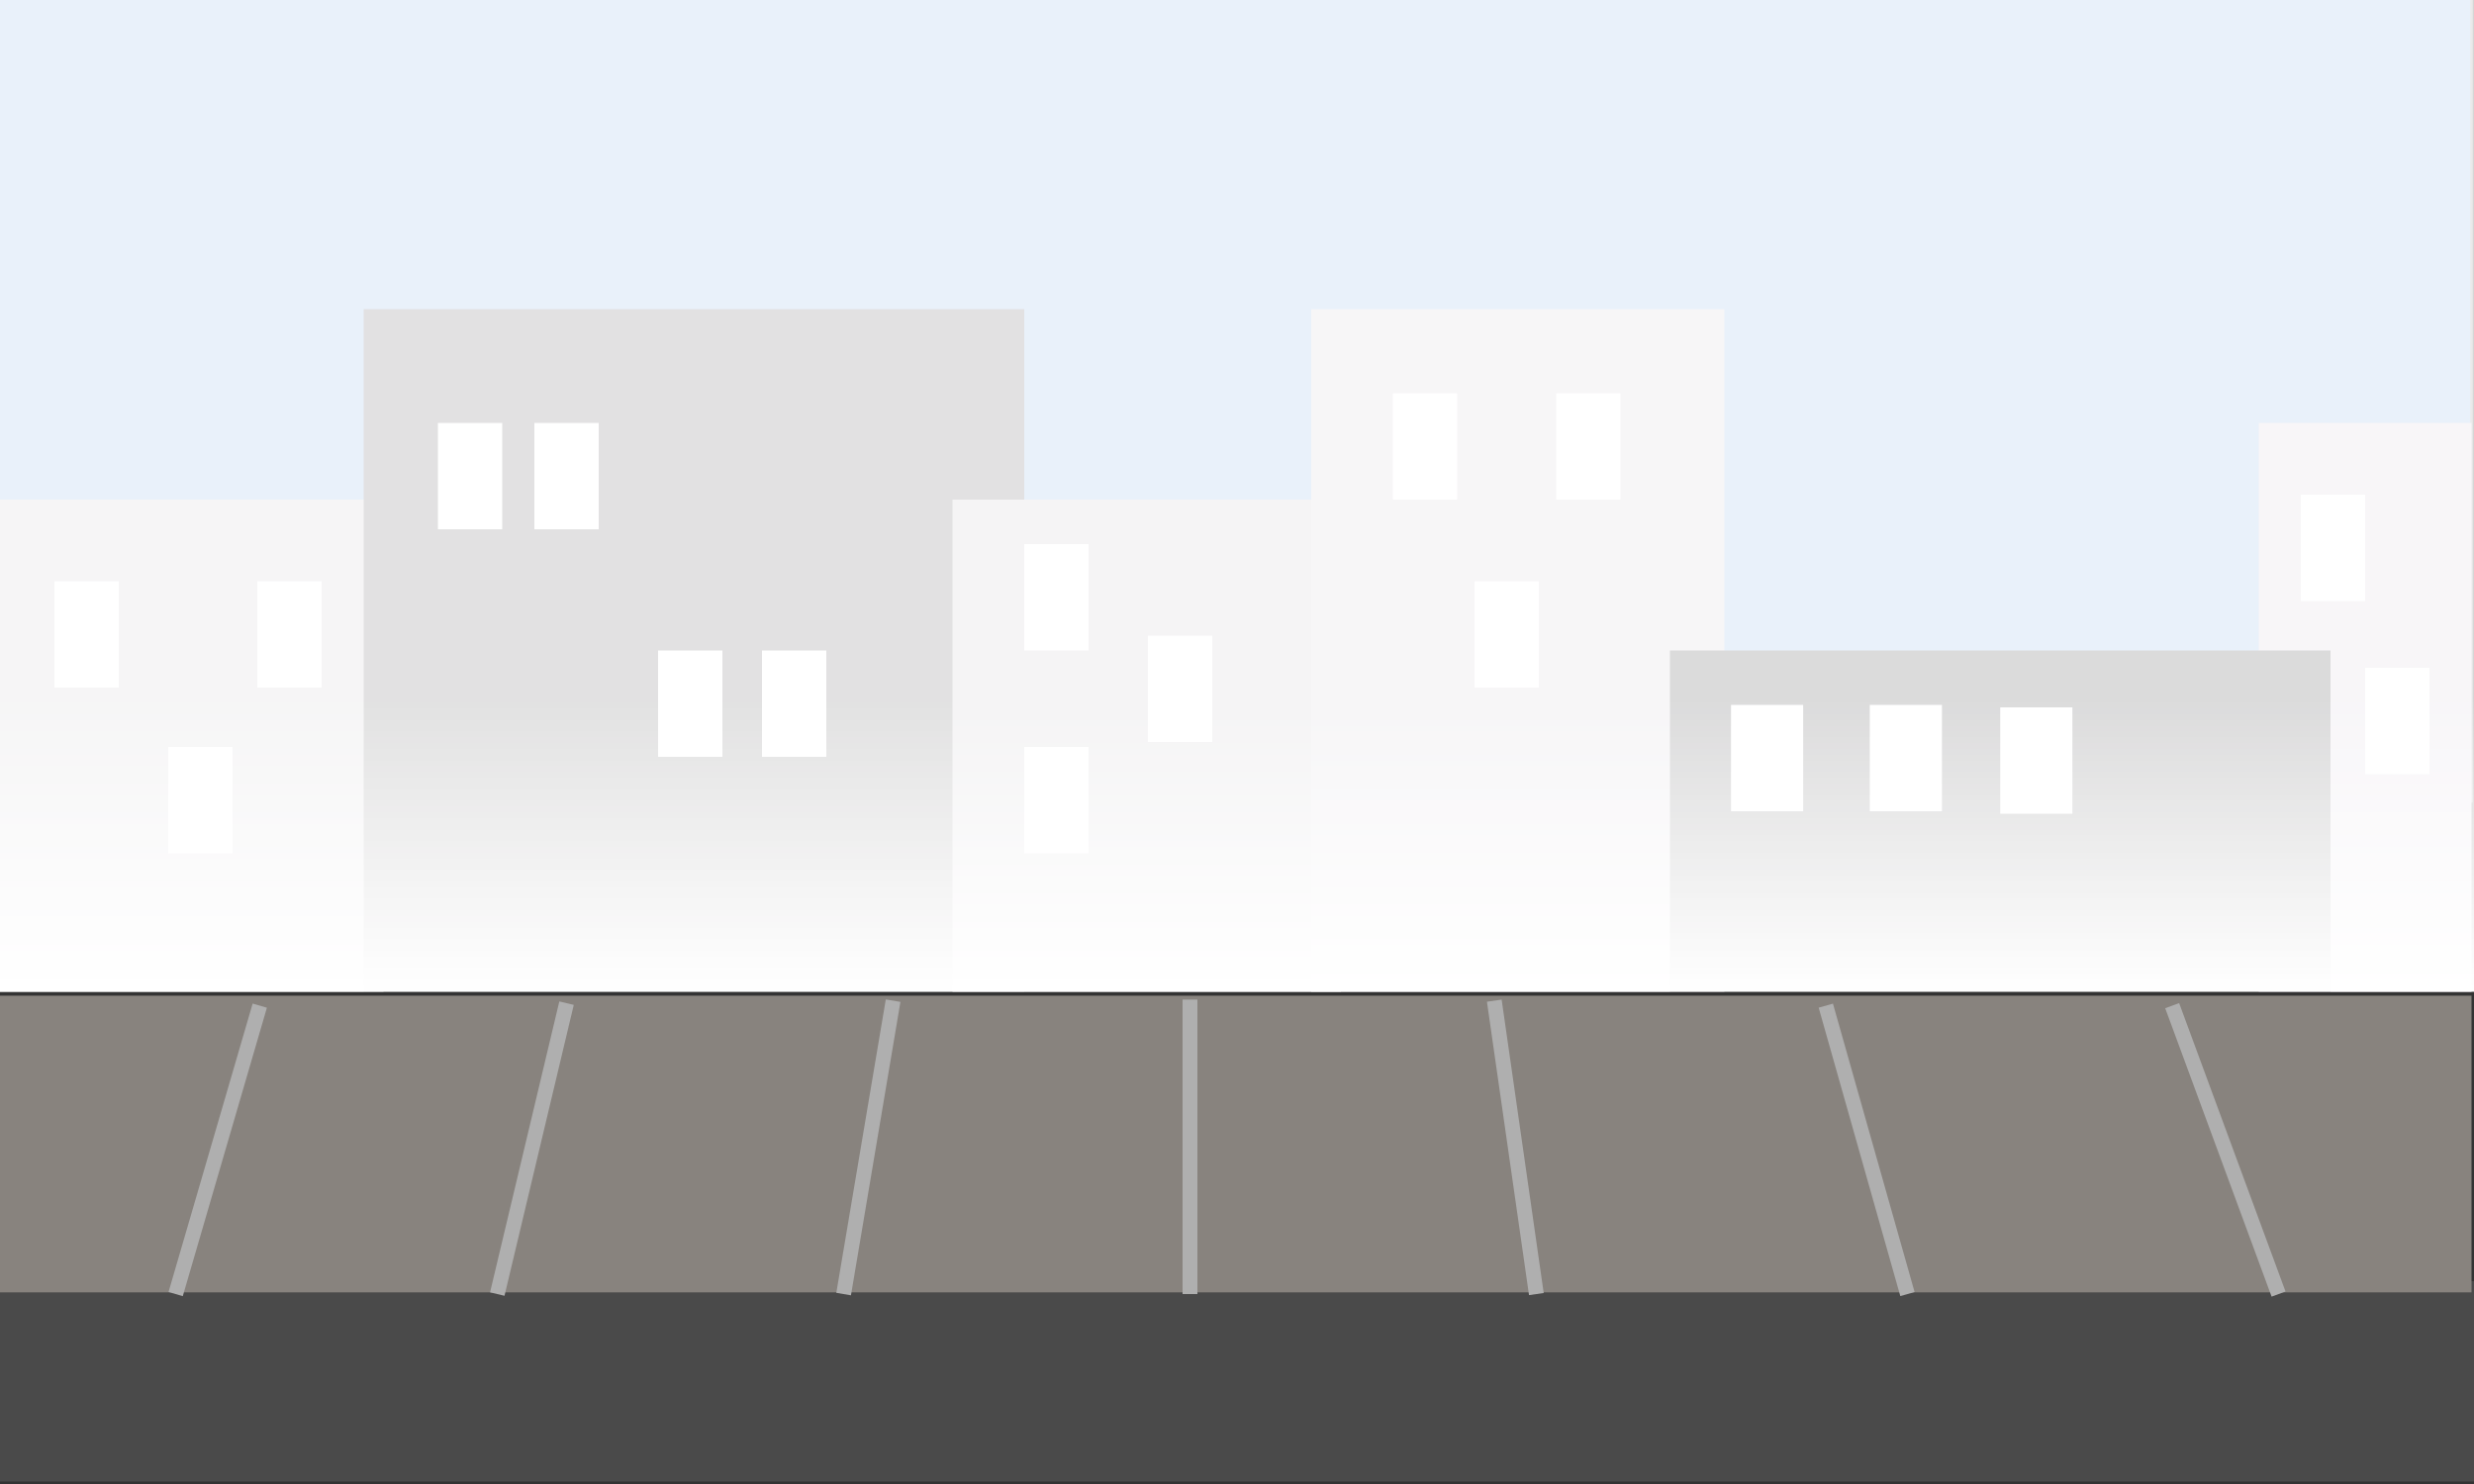 <?xml version="1.0" encoding="UTF-8" standalone="no"?>
<svg width="1000px" height="600px" viewBox="0 0 1000 600" version="1.1" xmlns="http://www.w3.org/2000/svg" xmlns:xlink="http://www.w3.org/1999/xlink">
    <rect x="0" y="0" width="1000" height="600" fill="#333333" stroke="none"/>
    <!-- Generator: Sketch 3.6.1 (26313) - http://www.bohemiancoding.com/sketch -->
    <title>Artboard 1</title>
    <desc>Created with Sketch.</desc>
    <defs>
        <linearGradient x1="50%" y1="0%" x2="50%" y2="100%" id="linearGradient-1">
            <stop stop-color="#FFFFFF" stop-opacity="0.8" offset="0%"></stop>
            <stop stop-color="#FFFFFF" stop-opacity="0.8" offset="1.518%"></stop>
            <stop stop-color="#FFFFFF" stop-opacity="0.8" offset="72.777%"></stop>
            <stop stop-color="#FFFFFF" offset="100%"></stop>
        </linearGradient>
    </defs>
    <g id="Page-1" stroke="none" stroke-width="1" fill="none" fill-rule="evenodd">
        <g id="Artboard-1">
            <g id="Group" transform="translate(-2, -34)">
                <g id="Group-2">
                    <rect id="Rectangle-27" stroke="#979797" fill="#91B8E6" x="0" y="0" width="1001" height="358"></rect>
                    <rect id="Rectangle-1" fill="#4A4A4A" x="1" y="552" width="1001" height="81"></rect>
                    <rect id="Rectangle-1-Copy" fill="#88837E" x="0" y="436.566" width="1001" height="119.956"></rect>
                    <rect id="Rectangle-1-Copy-2" fill="#D1CFD2" x="0" y="236" width="157" height="199"></rect>
                    <rect id="Rectangle-1-Copy-3" fill="#6C6B6C" x="149" y="159" width="267" height="276"></rect>
                    <rect id="Rectangle-1-Copy-4" fill="#CBC7CC" x="387" y="236" width="157" height="199"></rect>
                    <rect id="Rectangle-1-Copy-5" fill="#D5D0D7" x="532" y="159" width="167" height="276"></rect>
                    <rect id="Rectangle-1-Copy-7" fill="#DBD2DE" x="915" y="205" width="86" height="230"></rect>
                    <rect id="Rectangle-9" fill="#FFFFFF" x="24" y="269" width="26" height="43"></rect>
                    <rect id="Rectangle-9-Copy" fill="#FFFFFF" x="70" y="336" width="26" height="43"></rect>
                    <rect id="Rectangle-9-Copy-2" fill="#FFFFFF" x="106" y="269" width="26" height="43"></rect>
                    <rect id="Rectangle-9-Copy-3" fill="#FFFFFF" x="179" y="205" width="26" height="43"></rect>
                    <rect id="Rectangle-9-Copy-4" fill="#FFFFFF" x="218" y="205" width="26" height="43"></rect>
                    <rect id="Rectangle-9-Copy-5" fill="#FFFFFF" x="310" y="297" width="26" height="43"></rect>
                    <rect id="Rectangle-9-Copy-6" fill="#FFFFFF" x="268" y="297" width="26" height="43"></rect>
                    <rect id="Rectangle-9-Copy-7" fill="#FFFFFF" x="416" y="254" width="26" height="43"></rect>
                    <rect id="Rectangle-9-Copy-8" fill="#FFFFFF" x="466" y="291" width="26" height="43"></rect>
                    <rect id="Rectangle-9-Copy-9" fill="#FFFFFF" x="416" y="336" width="26" height="43"></rect>
                    <rect id="Rectangle-9-Copy-10" fill="#FFFFFF" x="565" y="193" width="26" height="43"></rect>
                    <rect id="Rectangle-9-Copy-11" fill="#FFFFFF" x="598" y="269" width="26" height="43"></rect>
                    <rect id="Rectangle-9-Copy-12" fill="#FFFFFF" x="631" y="193" width="26" height="43"></rect>
                    <rect id="Rectangle-9-Copy-16" fill="#FFFFFF" x="932" y="234" width="26" height="43"></rect>
                    <rect id="Rectangle-9-Copy-17" fill="#FFFFFF" x="958" y="304" width="26" height="43"></rect>
                    <rect id="Rectangle-1-Copy-6" fill="#4B4A4C" x="677" y="297" width="267" height="138"></rect>
                    <rect id="Rectangle-9-Copy-13" fill="#FFFFFF" x="701.681" y="319" width="29.168" height="43"></rect>
                    <rect id="Rectangle-9-Copy-14" fill="#FFFFFF" x="757.773" y="319" width="29.168" height="43"></rect>
                    <rect id="Rectangle-9-Copy-15" fill="#FFFFFF" x="810.5" y="320" width="29.168" height="43"></rect>
                    <path d="M107,440.599 L73,557.209" id="Path-1" stroke="#AFAFAF" stroke-width="6"></path>
                    <path d="M231,439.591 L203,557.209" id="Path-1-Copy" stroke="#AFAFAF" stroke-width="6"></path>
                    <path d="M363,438.582 L343,557.209" id="Path-1-Copy-2" stroke="#AFAFAF" stroke-width="6"></path>
                    <path d="M483,438.145 L483,557.209" id="Path-1-Copy-3" stroke="#AFAFAF" stroke-width="6"></path>
                    <path d="M606,438.582 L623,557.209" id="Path-1-Copy-4" stroke="#AFAFAF" stroke-width="6"></path>
                    <path d="M740,440.599 L773,557.209" id="Path-1-Copy-5" stroke="#AFAFAF" stroke-width="6"></path>
                    <path d="M880,440.599 L923,557.209" id="Path-1-Copy-6" stroke="#AFAFAF" stroke-width="6"></path>
                    <rect id="Rectangle-28" fill="url(#linearGradient-1)" x="1" y="0" width="1001" height="435"></rect>
                </g>
            </g>
        </g>
    </g>
</svg>